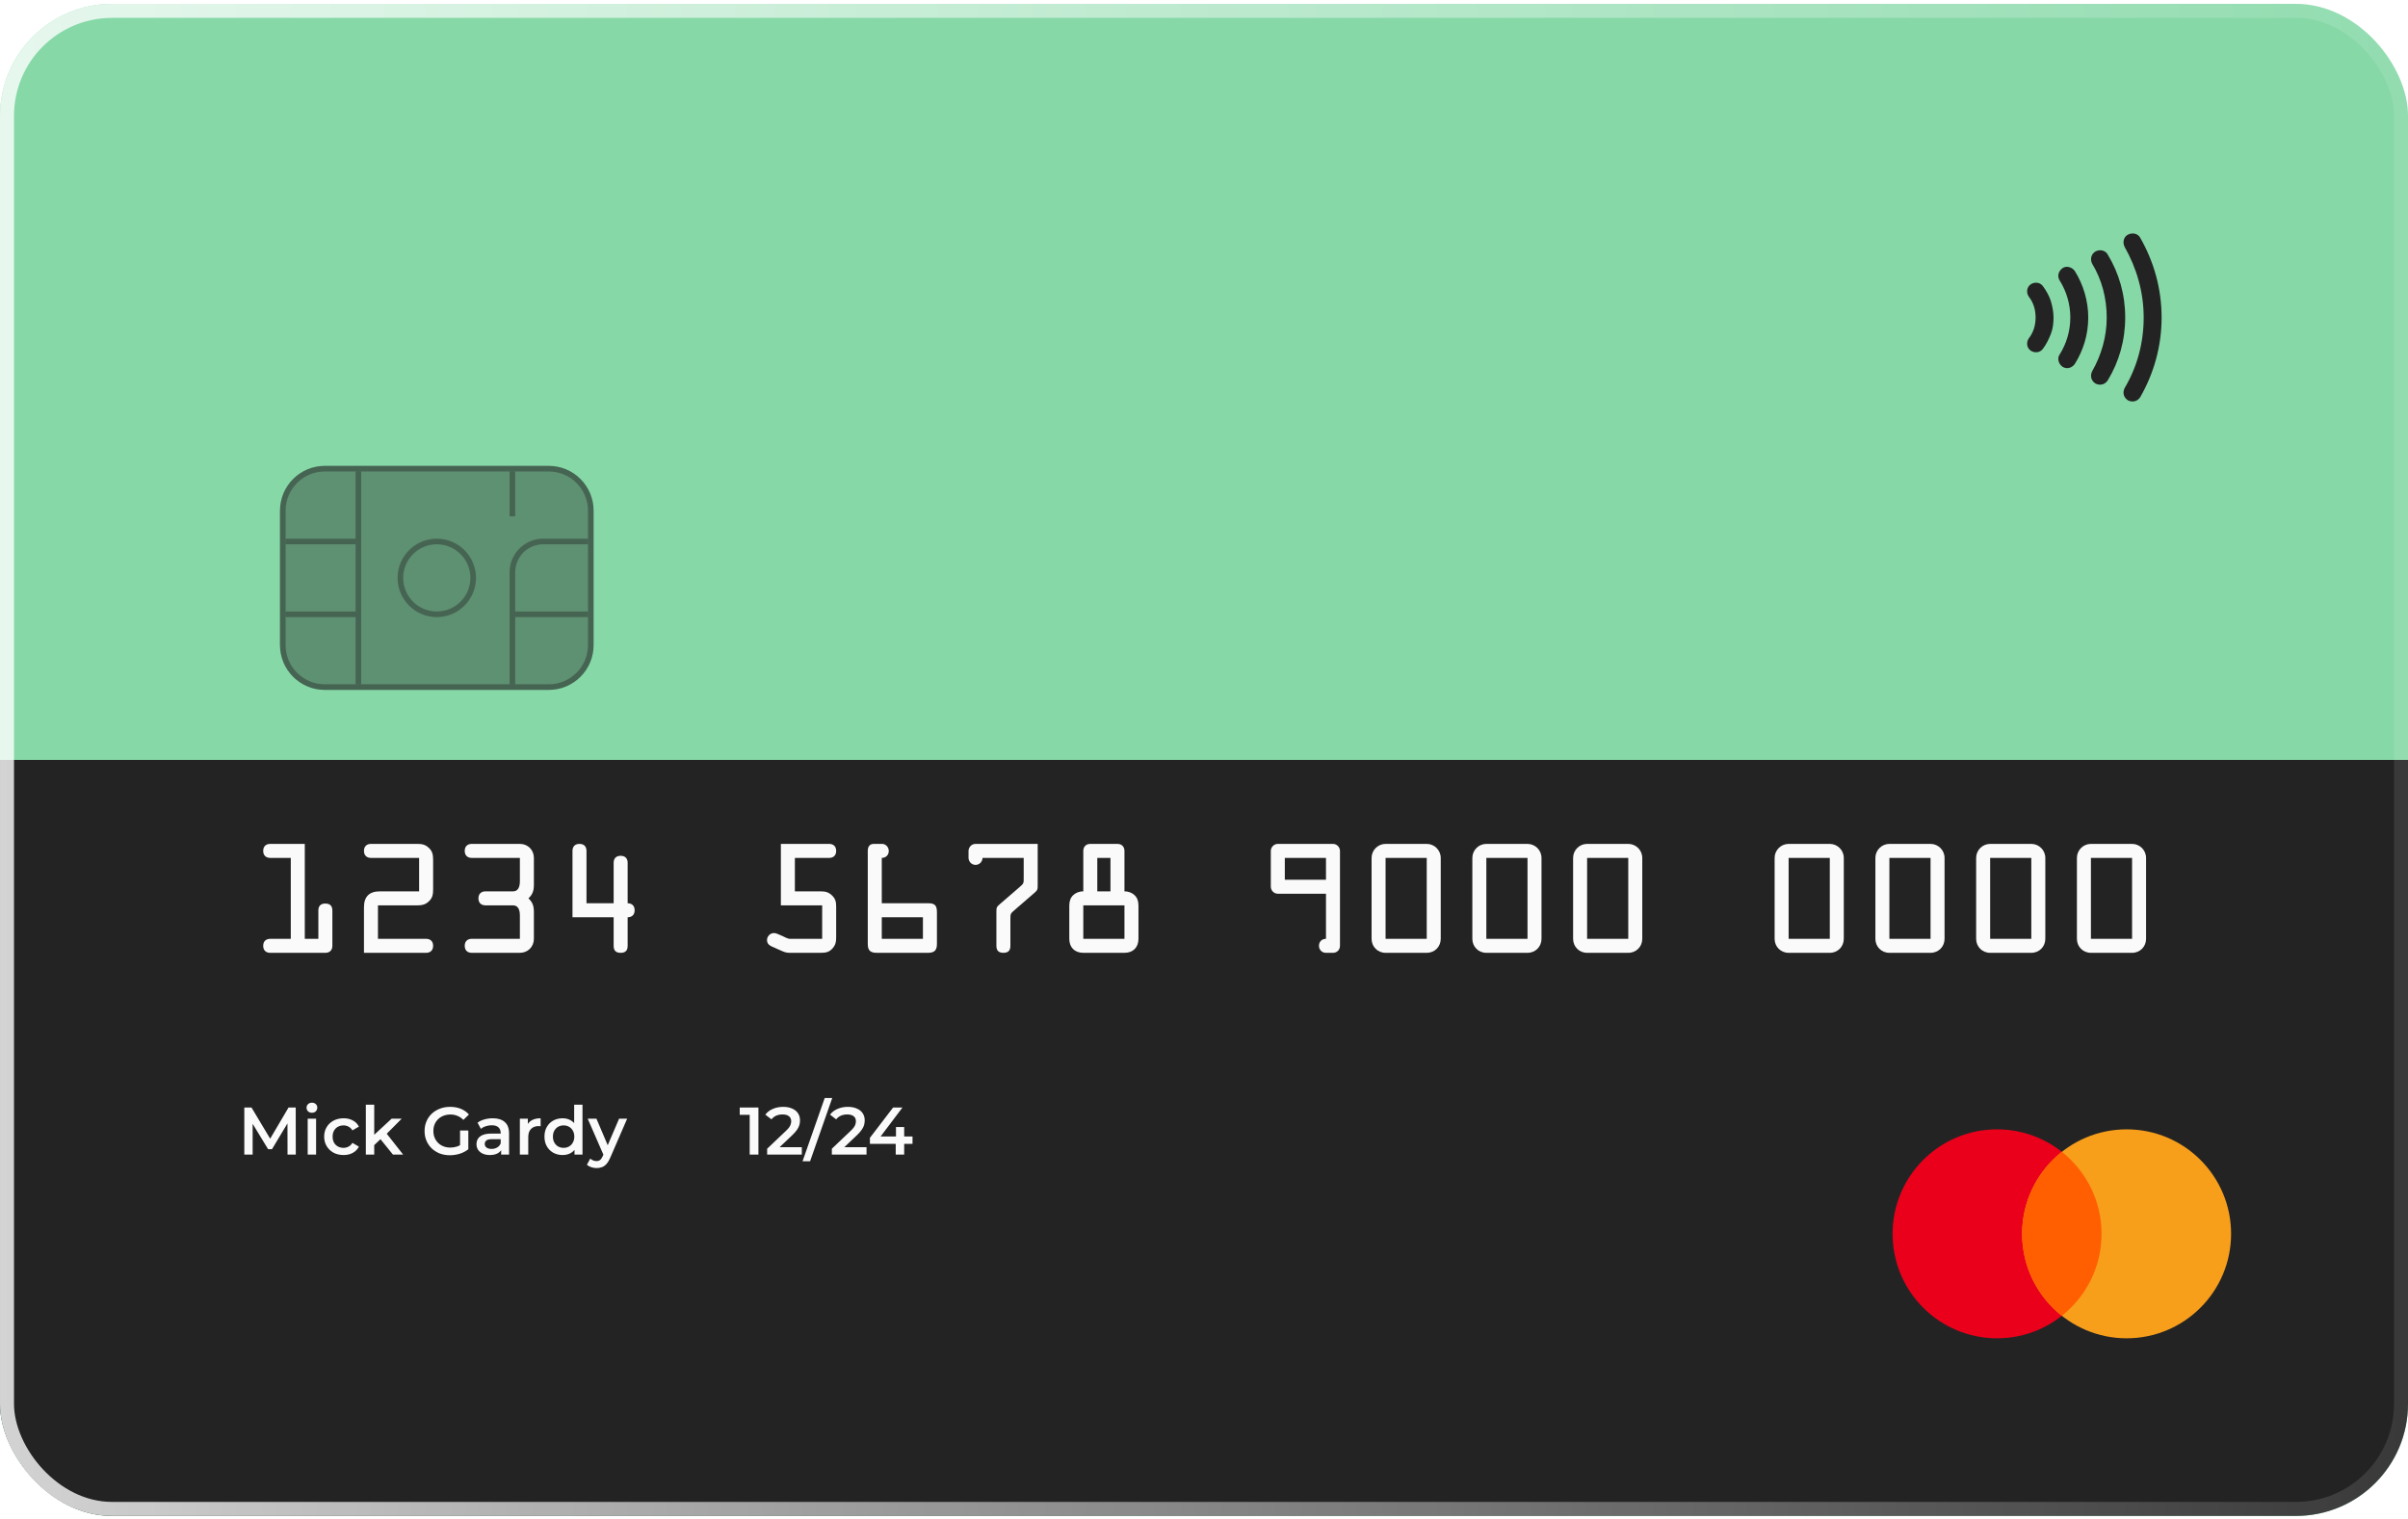 <svg width="390" height="246" viewBox="0 0 390 246" fill="none" xmlns="http://www.w3.org/2000/svg">
<g clip-path="url(#clip0_1166_3075)">
<rect y="0.628" width="390" height="244.884" rx="18.14" fill="#86D8A7"/>
<rect y="123.07" width="390" height="122.442" fill="#232323"/>
<path d="M49.363 152.048V136.674H43.762C43.173 136.674 42.628 136.992 42.628 137.808C42.628 138.624 43.173 138.942 43.762 138.942H47.095V152.048H43.762C43.173 152.048 42.628 152.365 42.628 153.181C42.628 153.998 43.173 154.315 43.762 154.315H52.696C53.285 154.315 53.83 153.998 53.83 153.181V147.467C53.83 146.81 53.535 146.334 52.696 146.334C51.857 146.334 51.562 146.81 51.562 147.467V152.048H49.363Z" fill="#FAFAFA"/>
<path d="M61.215 146.628H67.609C68.358 146.628 68.879 146.515 69.446 145.994C70.081 145.404 70.149 144.792 70.149 143.975V139.327C70.149 138.511 70.081 137.899 69.446 137.309C68.879 136.788 68.358 136.674 67.609 136.674H60.081C59.492 136.674 58.948 136.992 58.948 137.808C58.948 138.624 59.492 138.942 60.081 138.942H67.882V144.361H61.51C59.809 144.361 58.948 145.223 58.948 146.923V154.315H69.015C69.605 154.315 70.149 153.998 70.149 153.181C70.149 152.365 69.605 152.048 69.015 152.048H61.215V146.628Z" fill="#FAFAFA"/>
<path d="M84.201 138.942V142.706C84.201 143.975 83.702 144.361 83.067 144.361H78.623C78.034 144.361 77.489 144.678 77.489 145.495C77.489 146.311 78.034 146.628 78.623 146.628H83.067C83.702 146.628 84.201 147.014 84.201 148.284V152.048H76.401C75.811 152.048 75.267 152.365 75.267 153.181C75.267 153.998 75.811 154.315 76.401 154.315H84.201C85.493 154.315 86.468 153.34 86.468 152.048V147.694C86.468 146.787 86.287 146.13 85.584 145.495C86.287 144.86 86.468 144.202 86.468 143.295V138.942C86.468 137.649 85.493 136.674 84.201 136.674H76.401C75.811 136.674 75.267 136.992 75.267 137.808C75.267 138.624 75.811 138.942 76.401 138.942H84.201Z" fill="#FAFAFA"/>
<path d="M94.988 146.288V137.808C94.988 137.241 94.716 136.674 93.854 136.674C92.992 136.674 92.72 137.241 92.72 137.808V148.556H99.387V153.181C99.387 153.907 99.704 154.315 100.52 154.315C101.337 154.315 101.654 153.907 101.654 153.181V148.556C102.244 148.556 102.788 148.238 102.788 147.422C102.788 146.606 102.244 146.288 101.654 146.288V139.735C101.654 139.169 101.382 138.602 100.52 138.602C99.659 138.602 99.387 139.169 99.387 139.735V146.288H94.988Z" fill="#FAFAFA"/>
<path d="M128.738 138.942H134.293C134.882 138.942 135.426 138.624 135.426 137.808C135.426 136.992 134.882 136.674 134.293 136.674H126.47V146.628H133.159V152.048H127.921C127.558 152.048 127.037 151.73 126.72 151.594L126.039 151.299C125.79 151.186 125.586 151.118 125.314 151.118C124.724 151.118 124.225 151.662 124.225 152.252C124.225 153.045 124.906 153.249 125.518 153.521L126.379 153.907C126.946 154.156 127.286 154.315 127.876 154.315H132.91C133.726 154.315 134.315 154.224 134.882 153.544C135.358 152.977 135.426 152.478 135.426 151.775V146.923C135.426 146.13 135.358 145.585 134.724 144.996C134.179 144.474 133.635 144.361 132.91 144.361H128.738V138.942Z" fill="#FAFAFA"/>
<path d="M142.812 138.942C143.47 138.942 143.946 138.488 143.946 137.808C143.946 137.219 143.47 136.674 142.88 136.674H141.52C140.726 136.674 140.545 137.287 140.545 137.808V152.887C140.545 153.93 140.953 154.315 142.019 154.315H150.272C151.292 154.315 151.746 153.952 151.746 152.887V147.807C151.746 146.764 151.519 146.288 150.385 146.288H142.812V138.942ZM149.478 148.556V152.048H142.812V148.556H149.478Z" fill="#FAFAFA"/>
<path d="M165.798 138.942V142.071C165.798 143.069 165.843 143.046 165.095 143.703L161.966 146.402C161.399 146.9 161.376 146.969 161.376 147.717V153.181C161.376 153.907 161.694 154.315 162.51 154.315C163.326 154.315 163.644 153.907 163.644 153.181V148.782C163.644 147.989 163.689 147.944 164.279 147.422L167.453 144.678C168.088 144.134 168.065 144.044 168.065 143.25V136.674H157.998C157.272 136.674 156.864 137.309 156.864 137.808V138.942C156.864 139.441 157.272 140.075 157.998 140.075C158.723 140.075 159.132 139.441 159.132 138.942H165.798Z" fill="#FAFAFA"/>
<path d="M177.718 144.361V138.942H179.85V144.361H177.718ZM176.585 136.674C175.814 136.674 175.451 137.219 175.451 137.808V144.361C174.748 144.361 174.204 144.61 173.796 144.996C173.388 145.381 173.183 145.948 173.183 146.651V152.048C173.183 153.431 174.045 154.315 175.451 154.315H182.117C183.523 154.315 184.385 153.431 184.385 152.048V146.651C184.385 145.948 184.181 145.381 183.772 144.996C183.364 144.61 182.82 144.361 182.117 144.361V137.808C182.117 137.219 181.754 136.674 180.983 136.674H176.585ZM175.451 152.048V146.628H182.117V152.048H175.451Z" fill="#FAFAFA"/>
<path d="M214.756 152.048C214.098 152.048 213.622 152.501 213.622 153.181C213.622 153.794 214.076 154.315 214.756 154.315H215.89C216.57 154.315 217.023 153.794 217.023 153.181V137.808C217.023 137.219 216.525 136.674 215.89 136.674H206.956C206.321 136.674 205.822 137.219 205.822 137.808V143.613C205.822 144.202 206.321 144.746 206.956 144.746H214.756V152.048ZM208.09 142.479V138.942H214.756V142.479H208.09Z" fill="#FAFAFA"/>
<path d="M224.409 136.674C223.162 136.674 222.142 137.695 222.142 138.942V152.048C222.142 153.317 223.117 154.315 224.409 154.315H231.075C232.368 154.315 233.343 153.317 233.343 152.048V138.942C233.343 137.695 232.322 136.674 231.075 136.674H224.409ZM224.409 152.048V138.942H231.075V152.048H224.409Z" fill="#FAFAFA"/>
<path d="M240.728 136.674C239.481 136.674 238.461 137.695 238.461 138.942V152.048C238.461 153.317 239.436 154.315 240.728 154.315H247.395C248.687 154.315 249.662 153.317 249.662 152.048V138.942C249.662 137.695 248.642 136.674 247.395 136.674H240.728ZM240.728 152.048V138.942H247.395V152.048H240.728Z" fill="#FAFAFA"/>
<path d="M257.048 136.674C255.801 136.674 254.78 137.695 254.78 138.942V152.048C254.78 153.317 255.755 154.315 257.048 154.315H263.714C265.007 154.315 265.982 153.317 265.982 152.048V138.942C265.982 137.695 264.961 136.674 263.714 136.674H257.048ZM257.048 152.048V138.942H263.714V152.048H257.048Z" fill="#FAFAFA"/>
<path d="M289.687 136.674C288.439 136.674 287.419 137.695 287.419 138.942V152.048C287.419 153.317 288.394 154.315 289.687 154.315H296.353C297.645 154.315 298.62 153.317 298.62 152.048V138.942C298.62 137.695 297.6 136.674 296.353 136.674H289.687ZM289.687 152.048V138.942H296.353V152.048H289.687Z" fill="#FAFAFA"/>
<path d="M306.006 136.674C304.759 136.674 303.739 137.695 303.739 138.942V152.048C303.739 153.317 304.714 154.315 306.006 154.315H312.672C313.965 154.315 314.94 153.317 314.94 152.048V138.942C314.94 137.695 313.919 136.674 312.672 136.674H306.006ZM306.006 152.048V138.942H312.672V152.048H306.006Z" fill="#FAFAFA"/>
<path d="M322.325 136.674C321.078 136.674 320.058 137.695 320.058 138.942V152.048C320.058 153.317 321.033 154.315 322.325 154.315H328.992C330.284 154.315 331.259 153.317 331.259 152.048V138.942C331.259 137.695 330.239 136.674 328.992 136.674H322.325ZM322.325 152.048V138.942H328.992V152.048H322.325Z" fill="#FAFAFA"/>
<path d="M338.645 136.674C337.398 136.674 336.377 137.695 336.377 138.942V152.048C336.377 153.317 337.352 154.315 338.645 154.315H345.311C346.603 154.315 347.578 153.317 347.578 152.048V138.942C347.578 137.695 346.558 136.674 345.311 136.674H338.645ZM338.645 152.048V138.942H345.311V152.048H338.645Z" fill="#FAFAFA"/>
<path d="M39.569 186.989V179.371H40.734L44.064 184.932H43.455L46.731 179.371H47.895L47.906 186.989H46.568L46.557 181.471H46.84L44.054 186.118H43.422L40.593 181.471H40.919V186.989H39.569ZM49.834 186.989V181.177H51.194V186.989H49.834ZM50.519 180.219C50.265 180.219 50.055 180.14 49.888 179.98C49.728 179.82 49.649 179.628 49.649 179.403C49.649 179.171 49.728 178.979 49.888 178.826C50.055 178.667 50.265 178.587 50.519 178.587C50.773 178.587 50.98 178.663 51.14 178.815C51.307 178.961 51.39 179.146 51.39 179.371C51.39 179.61 51.31 179.813 51.151 179.98C50.991 180.14 50.781 180.219 50.519 180.219ZM55.646 187.065C55.037 187.065 54.493 186.938 54.014 186.684C53.542 186.423 53.172 186.068 52.904 185.618C52.635 185.168 52.501 184.656 52.501 184.083C52.501 183.503 52.635 182.991 52.904 182.549C53.172 182.099 53.542 181.747 54.014 181.493C54.493 181.239 55.037 181.112 55.646 181.112C56.212 181.112 56.709 181.228 57.137 181.46C57.573 181.685 57.903 182.019 58.128 182.462L57.083 183.071C56.909 182.795 56.695 182.592 56.441 182.462C56.194 182.331 55.926 182.266 55.635 182.266C55.302 182.266 55.001 182.338 54.732 182.483C54.464 182.628 54.253 182.839 54.101 183.115C53.948 183.383 53.872 183.706 53.872 184.083C53.872 184.461 53.948 184.787 54.101 185.063C54.253 185.331 54.464 185.538 54.732 185.683C55.001 185.828 55.302 185.901 55.635 185.901C55.926 185.901 56.194 185.835 56.441 185.705C56.695 185.574 56.909 185.371 57.083 185.095L58.128 185.705C57.903 186.14 57.573 186.478 57.137 186.717C56.709 186.949 56.212 187.065 55.646 187.065ZM60.361 185.694L60.393 183.985L63.43 181.177H65.062L62.483 183.768L61.765 184.366L60.361 185.694ZM59.251 186.989V178.913H60.611V186.989H59.251ZM63.637 186.989L61.514 184.366L62.374 183.278L65.291 186.989H63.637ZM72.867 187.098C72.272 187.098 71.725 187.004 71.224 186.815C70.731 186.619 70.299 186.347 69.929 185.999C69.559 185.643 69.272 185.226 69.069 184.747C68.866 184.268 68.764 183.746 68.764 183.18C68.764 182.614 68.866 182.091 69.069 181.613C69.272 181.134 69.559 180.72 69.929 180.372C70.306 180.016 70.745 179.744 71.246 179.556C71.746 179.36 72.294 179.262 72.889 179.262C73.535 179.262 74.115 179.367 74.63 179.577C75.153 179.788 75.592 180.096 75.947 180.502L75.055 181.373C74.757 181.076 74.435 180.858 74.086 180.72C73.745 180.575 73.368 180.502 72.954 180.502C72.555 180.502 72.185 180.568 71.844 180.698C71.503 180.829 71.209 181.014 70.963 181.253C70.716 181.493 70.524 181.776 70.386 182.102C70.255 182.429 70.19 182.788 70.19 183.18C70.19 183.564 70.255 183.92 70.386 184.246C70.524 184.573 70.716 184.86 70.963 185.106C71.209 185.346 71.5 185.531 71.833 185.661C72.167 185.792 72.537 185.857 72.944 185.857C73.321 185.857 73.684 185.799 74.032 185.683C74.387 185.56 74.725 185.357 75.044 185.074L75.85 186.129C75.45 186.449 74.986 186.692 74.456 186.859C73.934 187.018 73.404 187.098 72.867 187.098ZM74.511 185.944V183.093H75.85V186.129L74.511 185.944ZM81.166 186.989V185.814L81.09 185.563V183.506C81.09 183.107 80.97 182.799 80.73 182.581C80.491 182.356 80.128 182.244 79.642 182.244C79.316 182.244 78.993 182.295 78.673 182.396C78.361 182.498 78.097 182.639 77.879 182.821L77.346 181.83C77.658 181.591 78.028 181.413 78.456 181.297C78.891 181.174 79.341 181.112 79.805 181.112C80.647 181.112 81.296 181.315 81.754 181.721C82.218 182.121 82.45 182.741 82.45 183.583V186.989H81.166ZM79.337 187.065C78.902 187.065 78.521 186.993 78.195 186.848C77.868 186.695 77.614 186.489 77.433 186.227C77.258 185.959 77.171 185.658 77.171 185.324C77.171 184.997 77.248 184.704 77.4 184.442C77.56 184.181 77.817 183.974 78.173 183.822C78.528 183.67 79 183.593 79.588 183.593H81.275V184.497H79.686C79.221 184.497 78.909 184.573 78.75 184.725C78.59 184.87 78.51 185.052 78.51 185.27C78.51 185.516 78.608 185.712 78.804 185.857C79 186.002 79.272 186.075 79.62 186.075C79.954 186.075 80.251 185.999 80.513 185.846C80.781 185.694 80.974 185.469 81.09 185.172L81.318 185.988C81.188 186.329 80.952 186.594 80.611 186.782C80.277 186.971 79.853 187.065 79.337 187.065ZM84.196 186.989V181.177H85.491V182.777L85.339 182.309C85.513 181.917 85.785 181.62 86.155 181.417C86.532 181.214 87 181.112 87.559 181.112V182.407C87.501 182.393 87.447 182.385 87.396 182.385C87.345 182.378 87.294 182.374 87.243 182.374C86.728 182.374 86.318 182.527 86.014 182.832C85.709 183.129 85.556 183.575 85.556 184.17V186.989H84.196ZM91.12 187.065C90.561 187.065 90.057 186.942 89.607 186.695C89.164 186.441 88.816 186.093 88.562 185.65C88.308 185.208 88.181 184.685 88.181 184.083C88.181 183.481 88.308 182.959 88.562 182.516C88.816 182.073 89.164 181.729 89.607 181.482C90.057 181.235 90.561 181.112 91.12 181.112C91.606 181.112 92.041 181.221 92.426 181.438C92.81 181.649 93.115 181.972 93.34 182.407C93.565 182.842 93.677 183.401 93.677 184.083C93.677 184.758 93.569 185.317 93.351 185.759C93.133 186.195 92.832 186.521 92.448 186.739C92.063 186.957 91.62 187.065 91.12 187.065ZM91.283 185.901C91.609 185.901 91.9 185.828 92.154 185.683C92.415 185.538 92.622 185.328 92.774 185.052C92.934 184.776 93.013 184.453 93.013 184.083C93.013 183.706 92.934 183.383 92.774 183.115C92.622 182.839 92.415 182.628 92.154 182.483C91.9 182.338 91.609 182.266 91.283 182.266C90.957 182.266 90.663 182.338 90.401 182.483C90.147 182.628 89.941 182.839 89.781 183.115C89.629 183.383 89.552 183.706 89.552 184.083C89.552 184.453 89.629 184.776 89.781 185.052C89.941 185.328 90.147 185.538 90.401 185.683C90.663 185.828 90.957 185.901 91.283 185.901ZM93.046 186.989V185.618L93.101 184.072L92.992 182.527V178.913H94.341V186.989H93.046ZM96.611 189.177C96.328 189.177 96.045 189.13 95.762 189.035C95.479 188.941 95.243 188.81 95.055 188.643L95.599 187.642C95.737 187.766 95.892 187.863 96.067 187.936C96.241 188.009 96.419 188.045 96.6 188.045C96.847 188.045 97.046 187.983 97.199 187.86C97.351 187.737 97.493 187.53 97.623 187.239L97.96 186.478L98.069 186.314L100.268 181.177H101.574L98.853 187.457C98.671 187.893 98.468 188.237 98.243 188.491C98.026 188.745 97.779 188.923 97.503 189.024C97.235 189.126 96.937 189.177 96.611 189.177ZM97.808 187.196L95.185 181.177H96.6L98.733 186.195L97.808 187.196Z" fill="#FAFAFA"/>
<path d="M121.419 186.989V179.915L122.039 180.557H119.808V179.371H122.834V186.989H121.419ZM124.247 186.989V186.042L127.273 183.169C127.527 182.93 127.716 182.719 127.839 182.538C127.962 182.356 128.042 182.189 128.078 182.037C128.122 181.877 128.144 181.729 128.144 181.591C128.144 181.243 128.024 180.974 127.784 180.785C127.545 180.59 127.193 180.492 126.729 180.492C126.359 180.492 126.021 180.557 125.717 180.687C125.419 180.818 125.162 181.018 124.944 181.286L123.953 180.524C124.251 180.125 124.65 179.817 125.151 179.599C125.659 179.374 126.224 179.262 126.848 179.262C127.4 179.262 127.879 179.352 128.285 179.534C128.699 179.708 129.014 179.958 129.232 180.285C129.457 180.611 129.569 180.999 129.569 181.449C129.569 181.696 129.537 181.943 129.471 182.189C129.406 182.429 129.283 182.683 129.101 182.951C128.92 183.22 128.655 183.521 128.307 183.855L125.706 186.325L125.412 185.792H129.863V186.989H124.247ZM129.981 188.078L133.572 177.825H134.791L131.2 188.078H129.981ZM134.727 186.989V186.042L137.753 183.169C138.007 182.93 138.195 182.719 138.319 182.538C138.442 182.356 138.522 182.189 138.558 182.037C138.602 181.877 138.623 181.729 138.623 181.591C138.623 181.243 138.504 180.974 138.264 180.785C138.025 180.59 137.673 180.492 137.209 180.492C136.839 180.492 136.501 180.557 136.196 180.687C135.899 180.818 135.641 181.018 135.424 181.286L134.433 180.524C134.731 180.125 135.13 179.817 135.63 179.599C136.138 179.374 136.704 179.262 137.328 179.262C137.88 179.262 138.359 179.352 138.765 179.534C139.179 179.708 139.494 179.958 139.712 180.285C139.937 180.611 140.049 180.999 140.049 181.449C140.049 181.696 140.017 181.943 139.951 182.189C139.886 182.429 139.763 182.683 139.581 182.951C139.4 183.22 139.135 183.521 138.787 183.855L136.186 186.325L135.892 185.792H140.343V186.989H134.727ZM140.891 185.259V184.279L144.646 179.371H146.159L142.459 184.279L141.751 184.061H147.792V185.259H140.891ZM145.071 186.989V185.259L145.114 184.061V182.527H146.442V186.989H145.071Z" fill="#FAFAFA"/>
<g filter="url(#filter0_b_1166_3075)">
<path d="M45.348 82.71C45.348 78.702 48.596 75.454 52.603 75.454H88.882C92.89 75.454 96.138 78.702 96.138 82.71V104.477C96.138 108.484 92.89 111.733 88.882 111.733H52.603C48.596 111.733 45.348 108.484 45.348 104.477V82.71Z" fill="#232323" fill-opacity="0.4"/>
<path d="M45.801 82.71C45.801 78.953 48.847 75.907 52.603 75.907H88.882C92.639 75.907 95.685 78.953 95.685 82.71V104.477C95.685 108.234 92.639 111.279 88.882 111.279H52.603C48.847 111.279 45.801 108.234 45.801 104.477V82.71Z" stroke="#232323" stroke-opacity="0.4" stroke-width="0.907"/>
</g>
<path d="M57.592 76.361H58.499V110.826H57.592V99.942H46.255V99.035H57.592V88.152H46.255V87.245H57.592V76.361Z" fill="#232323" fill-opacity="0.4"/>
<path d="M83.441 99.035H95.232V99.942H83.441V110.826H82.534V92.687C82.534 89.681 84.97 87.245 87.976 87.245H95.232V88.152H87.976C85.471 88.152 83.441 90.182 83.441 92.687V99.035Z" fill="#232323" fill-opacity="0.4"/>
<path d="M83.441 76.361H82.534V83.617H83.441V76.361Z" fill="#232323" fill-opacity="0.4"/>
<path fill-rule="evenodd" clip-rule="evenodd" d="M77.092 93.594C77.092 97.1 74.25 99.942 70.743 99.942C67.237 99.942 64.394 97.1 64.394 93.594C64.394 90.087 67.237 87.245 70.743 87.245C74.25 87.245 77.092 90.087 77.092 93.594ZM76.185 93.594C76.185 96.599 73.749 99.035 70.743 99.035C67.738 99.035 65.301 96.599 65.301 93.594C65.301 90.588 67.738 88.152 70.743 88.152C73.749 88.152 76.185 90.588 76.185 93.594Z" fill="#232323" fill-opacity="0.4"/>
<g clip-path="url(#clip1_1166_3075)">
<path d="M328.598 48.063C328.961 48.516 329.233 49.06 329.414 49.605C329.596 50.149 329.686 50.783 329.686 51.418C329.686 52.053 329.596 52.688 329.414 53.232C329.233 53.776 328.961 54.321 328.598 54.774C328.144 55.409 328.235 56.316 328.87 56.77C329.505 57.223 330.412 57.132 330.865 56.498C331.41 55.772 331.772 55.046 332.135 54.139C332.498 53.232 332.589 52.325 332.589 51.418C332.589 50.511 332.407 49.605 332.135 48.697C331.863 47.881 331.41 47.065 330.865 46.339C330.412 45.705 329.505 45.614 328.87 46.067C328.235 46.521 328.144 47.428 328.598 48.063Z" fill="#232323"/>
<path d="M333.586 45.432C334.675 47.156 335.31 49.242 335.31 51.418C335.31 53.595 334.675 55.681 333.586 57.404C333.133 58.039 333.405 58.946 334.04 59.4C334.765 59.853 335.582 59.581 336.035 58.946C337.396 56.77 338.212 54.23 338.212 51.418C338.212 48.697 337.396 46.067 336.035 43.891C335.582 43.256 334.675 42.983 334.04 43.437C333.405 43.891 333.133 44.707 333.586 45.432Z" fill="#232323"/>
<path d="M338.847 42.711C340.389 45.251 341.205 48.244 341.205 51.418C341.205 54.593 340.298 57.586 338.847 60.125C338.484 60.851 338.665 61.667 339.391 62.121C340.116 62.483 340.933 62.302 341.386 61.577C343.2 58.584 344.198 55.137 344.198 51.418C344.198 47.7 343.2 44.253 341.386 41.26C341.023 40.535 340.116 40.353 339.391 40.716C338.665 41.17 338.484 41.986 338.847 42.711Z" fill="#232323"/>
<path d="M344.107 39.99C346.012 43.346 347.191 47.246 347.191 51.418C347.191 55.59 346.102 59.49 344.107 62.846C343.744 63.572 343.926 64.388 344.651 64.842C345.377 65.204 346.193 65.023 346.647 64.297C348.823 60.488 350.093 56.135 350.093 51.418C350.093 46.702 348.823 42.349 346.647 38.539C346.284 37.814 345.377 37.632 344.651 37.995C343.926 38.358 343.744 39.265 344.107 39.99Z" fill="#232323"/>
</g>
<g filter="url(#filter1_b_1166_3075)">
<ellipse cx="323.445" cy="199.825" rx="16.921" ry="16.921" fill="#EB001B"/>
</g>
<g filter="url(#filter2_b_1166_3075)">
<path d="M361.348 199.825C361.348 209.17 353.772 216.746 344.427 216.746C335.082 216.746 327.506 209.17 327.506 199.825C327.506 190.479 335.082 182.904 344.427 182.904C353.772 182.904 361.348 190.479 361.348 199.825Z" fill="#F79E1B"/>
</g>
<g filter="url(#filter3_b_1166_3075)">
<path d="M333.936 186.547C330.019 189.646 327.506 194.442 327.506 199.824C327.506 205.207 330.019 210.002 333.936 213.101C337.853 210.002 340.366 205.207 340.366 199.824C340.366 194.442 337.853 189.646 333.936 186.547Z" fill="#FF5F00"/>
</g>
</g>
<rect x="1.134" y="1.762" width="387.733" height="242.616" rx="17.006" stroke="url(#paint0_linear_1166_3075)" stroke-width="2.267"/>
<defs>
<filter id="filter0_b_1166_3075" x="34.01" y="64.117" width="73.465" height="58.953" filterUnits="userSpaceOnUse" color-interpolation-filters="sRGB">
<feFlood flood-opacity="0" result="BackgroundImageFix"/>
<feGaussianBlur in="BackgroundImageFix" stdDeviation="5.669"/>
<feComposite in2="SourceAlpha" operator="in" result="effect1_backgroundBlur_1166_3075"/>
<feBlend mode="normal" in="SourceGraphic" in2="effect1_backgroundBlur_1166_3075" result="shape"/>
</filter>
<filter id="filter1_b_1166_3075" x="283.85" y="160.229" width="79.191" height="79.191" filterUnits="userSpaceOnUse" color-interpolation-filters="sRGB">
<feFlood flood-opacity="0" result="BackgroundImageFix"/>
<feGaussianBlur in="BackgroundImageFix" stdDeviation="11.337"/>
<feComposite in2="SourceAlpha" operator="in" result="effect1_backgroundBlur_1166_3075"/>
<feBlend mode="normal" in="SourceGraphic" in2="effect1_backgroundBlur_1166_3075" result="shape"/>
</filter>
<filter id="filter2_b_1166_3075" x="304.831" y="160.229" width="79.191" height="79.191" filterUnits="userSpaceOnUse" color-interpolation-filters="sRGB">
<feFlood flood-opacity="0" result="BackgroundImageFix"/>
<feGaussianBlur in="BackgroundImageFix" stdDeviation="11.337"/>
<feComposite in2="SourceAlpha" operator="in" result="effect1_backgroundBlur_1166_3075"/>
<feBlend mode="normal" in="SourceGraphic" in2="effect1_backgroundBlur_1166_3075" result="shape"/>
</filter>
<filter id="filter3_b_1166_3075" x="304.831" y="163.872" width="58.209" height="71.903" filterUnits="userSpaceOnUse" color-interpolation-filters="sRGB">
<feFlood flood-opacity="0" result="BackgroundImageFix"/>
<feGaussianBlur in="BackgroundImageFix" stdDeviation="11.337"/>
<feComposite in2="SourceAlpha" operator="in" result="effect1_backgroundBlur_1166_3075"/>
<feBlend mode="normal" in="SourceGraphic" in2="effect1_backgroundBlur_1166_3075" result="shape"/>
</filter>
<linearGradient id="paint0_linear_1166_3075" x1="-2.90573e-06" y1="123.07" x2="390" y2="123.07" gradientUnits="userSpaceOnUse">
<stop stop-color="white" stop-opacity="0.8"/>
<stop offset="1" stop-color="white" stop-opacity="0.1"/>
</linearGradient>
<clipPath id="clip0_1166_3075">
<rect y="0.628" width="390" height="244.884" rx="18.14" fill="white"/>
</clipPath>
<clipPath id="clip1_1166_3075">
<rect width="29.023" height="29.023" fill="white" transform="translate(324.698 36.907)"/>
</clipPath>
</defs>
</svg>
